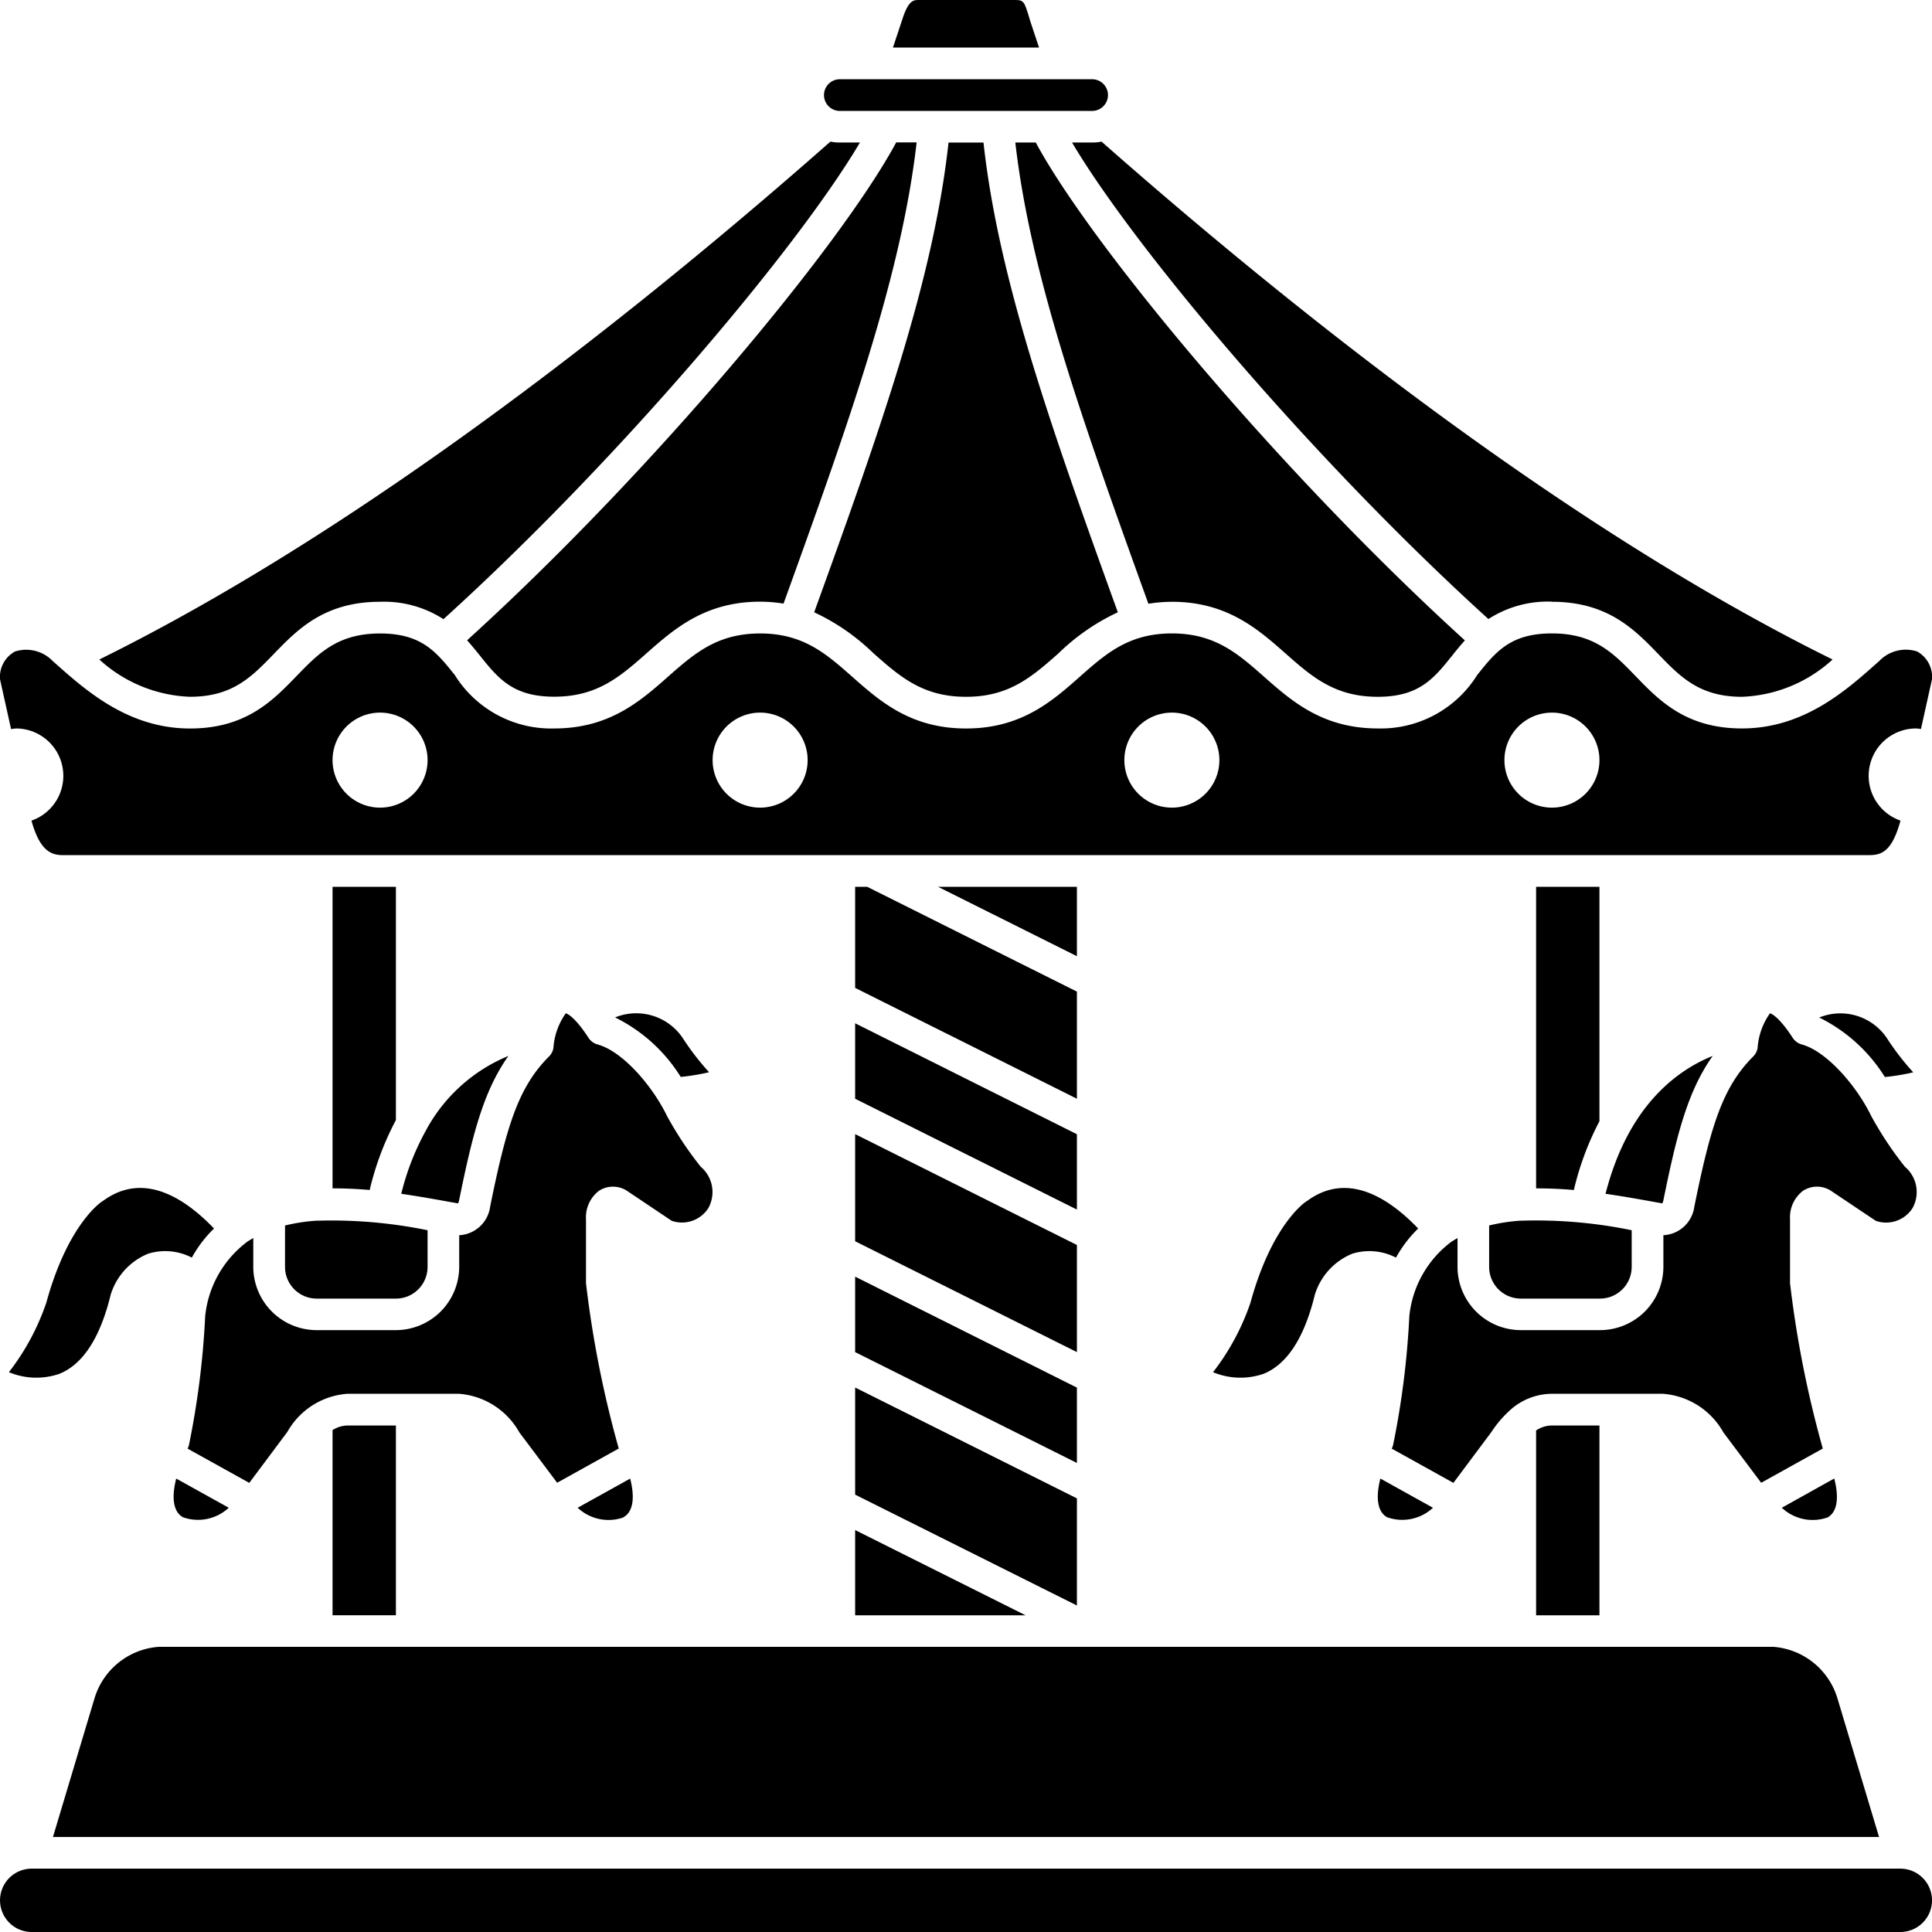 <svg xmlns="http://www.w3.org/2000/svg" xmlns:xlink="http://www.w3.org/1999/xlink" width="100" height="100" viewBox="0 0 100 100">
  <defs>
    <clipPath id="clip-path">
      <rect id="사각형_140" data-name="사각형 140" width="100" height="100" transform="translate(889 748)" fill="#fff" stroke="#707070" stroke-width="1"/>
    </clipPath>
  </defs>
  <g id="마스크_그룹_12" data-name="마스크 그룹 12" transform="translate(-889 -748)" clip-path="url(#clip-path)">
    <g id="carousel_2740118" transform="translate(886.541 745.541)">
      <path id="패스_300" data-name="패스 300" d="M34.73,80.991c.5-.28.6-1.009.347-2L32.359,80.5a2.331,2.331,0,0,0,2.37.5Z"/>
      <path id="패스_301" data-name="패스 301" d="M22.951,60.434V48.361H19.672V63.968c.639,0,1.283.028,1.922.085a15.019,15.019,0,0,1,1.357-3.619Z"/>
      <path id="패스_302" data-name="패스 302" d="M11.927,80.991A2.338,2.338,0,0,0,14.3,80.5L11.58,78.989C11.325,79.983,11.43,80.711,11.927,80.991Z"/>
      <path id="패스_303" data-name="패스 303" d="M37.693,58.2a11.5,11.5,0,0,0,1.468-.242,13.441,13.441,0,0,1-1.318-1.7,2.9,2.9,0,0,0-3.548-1.137A8.335,8.335,0,0,1,37.693,58.2Z"/>
      <path id="패스_304" data-name="패스 304" d="M19.672,76.481v9.584h3.279V76.242h-2.5A1.5,1.5,0,0,0,19.672,76.481Z"/>
      <path id="패스_305" data-name="패스 305" d="M18.852,65.641a.121.121,0,0,1-.015,0,9.48,9.48,0,0,0-1.625.25v2.145a1.641,1.641,0,0,0,1.639,1.639h4.1a1.641,1.641,0,0,0,1.639-1.639v-1.9a24.746,24.746,0,0,0-5.714-.493C18.868,65.637,18.861,65.641,18.852,65.641Z"/>
      <path id="패스_306" data-name="패스 306" d="M26.167,64.746a.517.517,0,0,0,.052-.144c.672-3.3,1.234-5.628,2.557-7.489a8.551,8.551,0,0,0-4.247,3.811c-.009.022-.021.041-.032.062a13.241,13.241,0,0,0-1.269,3.264c.885.128,1.74.281,2.529.424Z"/>
      <path id="패스_307" data-name="패스 307" d="M82.787,33.607c2.888,0,4.28,1.439,5.507,2.709,1.146,1.185,2.136,2.209,4.329,2.209a7.341,7.341,0,0,0,4.69-1.93C83.464,29.763,69.186,18.348,59.475,9.79a2.474,2.474,0,0,1-.458.046H57.948C61.23,15.378,70.453,26.3,79.5,34.5a5.674,5.674,0,0,1,3.283-.9Z"/>
      <path id="패스_308" data-name="패스 308" d="M63.115,33.607c2.851,0,4.455,1.416,5.87,2.664,1.37,1.21,2.554,2.254,4.785,2.254,2.147,0,2.907-.949,3.868-2.152.2-.254.417-.513.643-.768-9.573-8.7-19.325-20.413-22.211-25.769H55.012C55.8,16.722,58.5,24.293,61.9,33.709a7.617,7.617,0,0,1,1.214-.1Z"/>
      <path id="패스_309" data-name="패스 309" d="M7.824,64.593c-.024.017-.048.033-.073.048-.007,0-1.766,1.122-2.894,5.242a12.343,12.343,0,0,1-1.938,3.6,3.682,3.682,0,0,0,2.611.086c1.22-.489,2.116-1.869,2.659-4.1a3.357,3.357,0,0,1,1.93-2.116,2.991,2.991,0,0,1,2.269.2,6.413,6.413,0,0,1,1.149-1.507C11.984,64.429,9.88,63.111,7.824,64.593Z"/>
      <path id="패스_310" data-name="패스 310" d="M26.636,35.6c.226.255.44.514.643.768.961,1.2,1.721,2.152,3.868,2.152,2.231,0,3.415-1.044,4.785-2.254,1.416-1.248,3.02-2.664,5.87-2.664a7.6,7.6,0,0,1,1.213.1c3.4-9.416,6.1-16.987,6.889-23.873H48.847C45.961,15.192,36.209,26.908,26.636,35.6Z"/>
      <path id="패스_311" data-name="패스 311" d="M52.425,38.525a.471.471,0,0,1,.068,0c2.214-.008,3.393-1.048,4.757-2.253a11.1,11.1,0,0,1,3.068-2.121c-3.458-9.57-6.175-17.23-6.954-24.314H51.555c-.78,7.1-3.5,14.767-6.954,24.314a11.14,11.14,0,0,1,3.068,2.121C49.033,37.476,50.211,38.516,52.425,38.525Z"/>
      <path id="패스_312" data-name="패스 312" d="M45.9,8.2H59.016a.82.82,0,0,0,0-1.639H45.9a.82.82,0,0,0,0,1.639Z"/>
      <path id="패스_313" data-name="패스 313" d="M15.222,66.758a5.5,5.5,0,0,0-2.143,3.83,43.635,43.635,0,0,1-.837,6.652.824.824,0,0,1-.066.184l-.007.016,3.192,1.773,1.975-2.644A3.882,3.882,0,0,1,20.452,74.6H26.2a3.918,3.918,0,0,1,3.141,2l1.955,2.606,3.192-1.773-.007-.014a55.451,55.451,0,0,1-1.691-8.54V65.574a1.726,1.726,0,0,1,.667-1.476,1.33,1.33,0,0,1,1.276-.1.813.813,0,0,1,.152.08l2.342,1.57A1.622,1.622,0,0,0,39.117,65a1.713,1.713,0,0,0-.38-2.143.509.509,0,0,1-.043-.051,18.065,18.065,0,0,1-1.711-2.585c-.755-1.557-2.294-3.345-3.59-3.7a.819.819,0,0,1-.474-.346c-.774-1.193-1.171-1.267-1.175-1.268a3.508,3.508,0,0,0-.641,1.8.819.819,0,0,1-.228.436c-1.584,1.584-2.2,3.59-3.048,7.78a1.7,1.7,0,0,1-1.6,1.47v1.634a3.282,3.282,0,0,1-3.279,3.279h-4.1a3.282,3.282,0,0,1-3.279-3.279V66.54c-.119.07-.239.139-.352.218Z"/>
      <path id="패스_314" data-name="패스 314" d="M3.279,40.164a2.453,2.453,0,0,1,.81,4.77c.447,1.642,1.085,1.787,1.649,1.787H99.18c.639,0,1.2-.143,1.648-1.787a2.453,2.453,0,0,1,.811-4.77,2.242,2.242,0,0,1,.248.029l.571-2.572a1.5,1.5,0,0,0-.773-1.444,1.909,1.909,0,0,0-1.961.5l-.131.116c-1.6,1.422-3.791,3.37-6.97,3.37-2.888,0-4.28-1.439-5.507-2.709-1.146-1.185-2.136-2.209-4.329-2.209-2.147,0-2.907.949-3.868,2.152a5.875,5.875,0,0,1-5.148,2.766c-2.851,0-4.455-1.416-5.87-2.664-1.37-1.21-2.554-2.254-4.785-2.254S59.7,36.29,58.334,37.5c-1.413,1.249-3.016,2.665-5.866,2.665H52.45c-2.851,0-4.452-1.416-5.866-2.665-1.369-1.209-2.551-2.253-4.78-2.253S38.389,36.29,37.018,37.5c-1.416,1.248-3.02,2.664-5.87,2.664A5.875,5.875,0,0,1,26,37.4c-.961-1.2-1.721-2.152-3.868-2.152-2.193,0-3.183,1.024-4.329,2.209-1.228,1.27-2.62,2.709-5.507,2.709-3.18,0-5.37-1.948-6.97-3.369l-.131-.116a1.908,1.908,0,0,0-1.961-.5,1.5,1.5,0,0,0-.773,1.444l.571,2.572a2.062,2.062,0,0,1,.248-.03Zm79.508-.82A2.459,2.459,0,1,1,80.328,41.8,2.459,2.459,0,0,1,82.787,39.344Zm-19.672,0A2.459,2.459,0,1,1,60.656,41.8,2.459,2.459,0,0,1,63.115,39.344Zm-21.311,0A2.459,2.459,0,1,1,39.344,41.8,2.459,2.459,0,0,1,41.8,39.344Zm-19.672,0A2.459,2.459,0,1,1,19.672,41.8,2.459,2.459,0,0,1,22.131,39.344Z"/>
      <path id="패스_315" data-name="패스 315" d="M16.624,36.316c1.228-1.27,2.62-2.709,5.507-2.709a5.669,5.669,0,0,1,3.282.9C34.465,26.3,43.688,15.378,46.97,9.836H45.9a2.421,2.421,0,0,1-.459-.047C35.732,18.347,21.454,29.763,7.6,36.594a7.341,7.341,0,0,0,4.69,1.93C14.488,38.525,15.478,37.5,16.624,36.316Z"/>
      <path id="패스_316" data-name="패스 316" d="M55.78,3.538c-.316-1.079-.326-1.079-.861-1.079H50c-.248,0-.53,0-.856,1.061l-.466,1.4h7.561Z"/>
      <path id="패스_317" data-name="패스 317" d="M97.575,90.4A3.76,3.76,0,0,0,94.262,87.7H10.656a3.757,3.757,0,0,0-3.311,2.684L5.2,97.541H99.718Z"/>
      <path id="패스_318" data-name="패스 318" d="M75.864,66.046c-1.553-1.616-3.657-2.933-5.713-1.453-.024.017-.048.033-.073.048-.007,0-1.766,1.122-2.894,5.242a12.343,12.343,0,0,1-1.938,3.6,3.681,3.681,0,0,0,2.611.086c1.22-.489,2.116-1.869,2.659-4.1a3.357,3.357,0,0,1,1.93-2.116,2.991,2.991,0,0,1,2.269.2,6.413,6.413,0,0,1,1.149-1.507Z"/>
      <path id="패스_319" data-name="패스 319" d="M82.78,76.242a1.5,1.5,0,0,0-.813.257v9.567h3.279V76.242Z"/>
      <path id="패스_320" data-name="패스 320" d="M100.02,58.206a11.354,11.354,0,0,0,1.468-.243,13.516,13.516,0,0,1-1.318-1.7,2.9,2.9,0,0,0-3.548-1.137,8.347,8.347,0,0,1,3.4,3.084Z"/>
      <path id="패스_321" data-name="패스 321" d="M100.82,99.18H4.1a1.639,1.639,0,1,0,0,3.279H100.82a1.639,1.639,0,1,0,0-3.279Z"/>
      <path id="패스_322" data-name="패스 322" d="M88.5,64.746a.517.517,0,0,0,.052-.144c.672-3.3,1.234-5.628,2.557-7.489-1.929.777-4.4,2.656-5.548,7.136.885.128,1.741.281,2.529.424Z"/>
      <path id="패스_323" data-name="패스 323" d="M101.446,65a1.713,1.713,0,0,0-.38-2.143.507.507,0,0,1-.043-.051,18.063,18.063,0,0,1-1.711-2.585c-.756-1.557-2.3-3.345-3.59-3.7a.819.819,0,0,1-.474-.346c-.774-1.193-1.171-1.267-1.175-1.268a3.507,3.507,0,0,0-.641,1.8.819.819,0,0,1-.228.436c-1.584,1.584-2.2,3.59-3.048,7.78a1.7,1.7,0,0,1-1.6,1.47v1.634a3.282,3.282,0,0,1-3.279,3.279h-4.1A3.282,3.282,0,0,1,77.9,68.033V66.54c-.119.07-.239.139-.352.218a5.5,5.5,0,0,0-2.143,3.83,43.635,43.635,0,0,1-.837,6.652.824.824,0,0,1-.066.184l-.007.016,3.192,1.773,1.975-2.644a5.607,5.607,0,0,1,.881-1.049.755.755,0,0,1,.065-.061,3.254,3.254,0,0,1,2.17-.858h5.743a3.918,3.918,0,0,1,3.141,2l1.955,2.606,3.192-1.773-.007-.014a55.451,55.451,0,0,1-1.691-8.54V65.574a1.726,1.726,0,0,1,.667-1.476,1.33,1.33,0,0,1,1.276-.1.813.813,0,0,1,.152.08l2.342,1.57A1.623,1.623,0,0,0,101.446,65Z"/>
      <path id="패스_324" data-name="패스 324" d="M97.4,78.986,94.686,80.5a2.329,2.329,0,0,0,2.37.5c.5-.28.6-1.009.347-2Z"/>
      <path id="패스_325" data-name="패스 325" d="M74.255,80.991a2.338,2.338,0,0,0,2.375-.49l-2.722-1.512C73.652,79.983,73.757,80.711,74.255,80.991Z"/>
      <path id="패스_326" data-name="패스 326" d="M46.721,79.821,58.2,85.559V80.015L46.721,74.277Z"/>
      <path id="패스_327" data-name="패스 327" d="M46.721,72.444,58.2,78.182v-3.9L46.721,68.539Z"/>
      <path id="패스_328" data-name="패스 328" d="M46.721,86.066h8.823l-8.823-4.411Z"/>
      <path id="패스_329" data-name="패스 329" d="M46.721,59.33,58.2,65.067v-3.9L46.721,55.425Z"/>
      <path id="패스_330" data-name="패스 330" d="M46.721,48.361v5.231L58.2,59.33V53.785L47.348,48.361Z"/>
      <path id="패스_331" data-name="패스 331" d="M58.2,48.361H51.013L58.2,51.952Z"/>
      <path id="패스_332" data-name="패스 332" d="M81.148,65.642l-.011,0a9.426,9.426,0,0,0-1.6.248v2.145a1.641,1.641,0,0,0,1.639,1.639h4.1a1.641,1.641,0,0,0,1.639-1.639v-1.9a24.589,24.589,0,0,0-5.752-.492C81.16,65.639,81.154,65.642,81.148,65.642Z"/>
      <path id="패스_333" data-name="패스 333" d="M46.721,66.707,58.2,72.444V66.9L46.721,61.162Z"/>
      <path id="패스_334" data-name="패스 334" d="M85.246,60.493V48.361H81.967V63.969c.65,0,1.3.026,1.954.085a15.1,15.1,0,0,1,1.325-3.561Z"/>
    </g>
  </g>
</svg>
